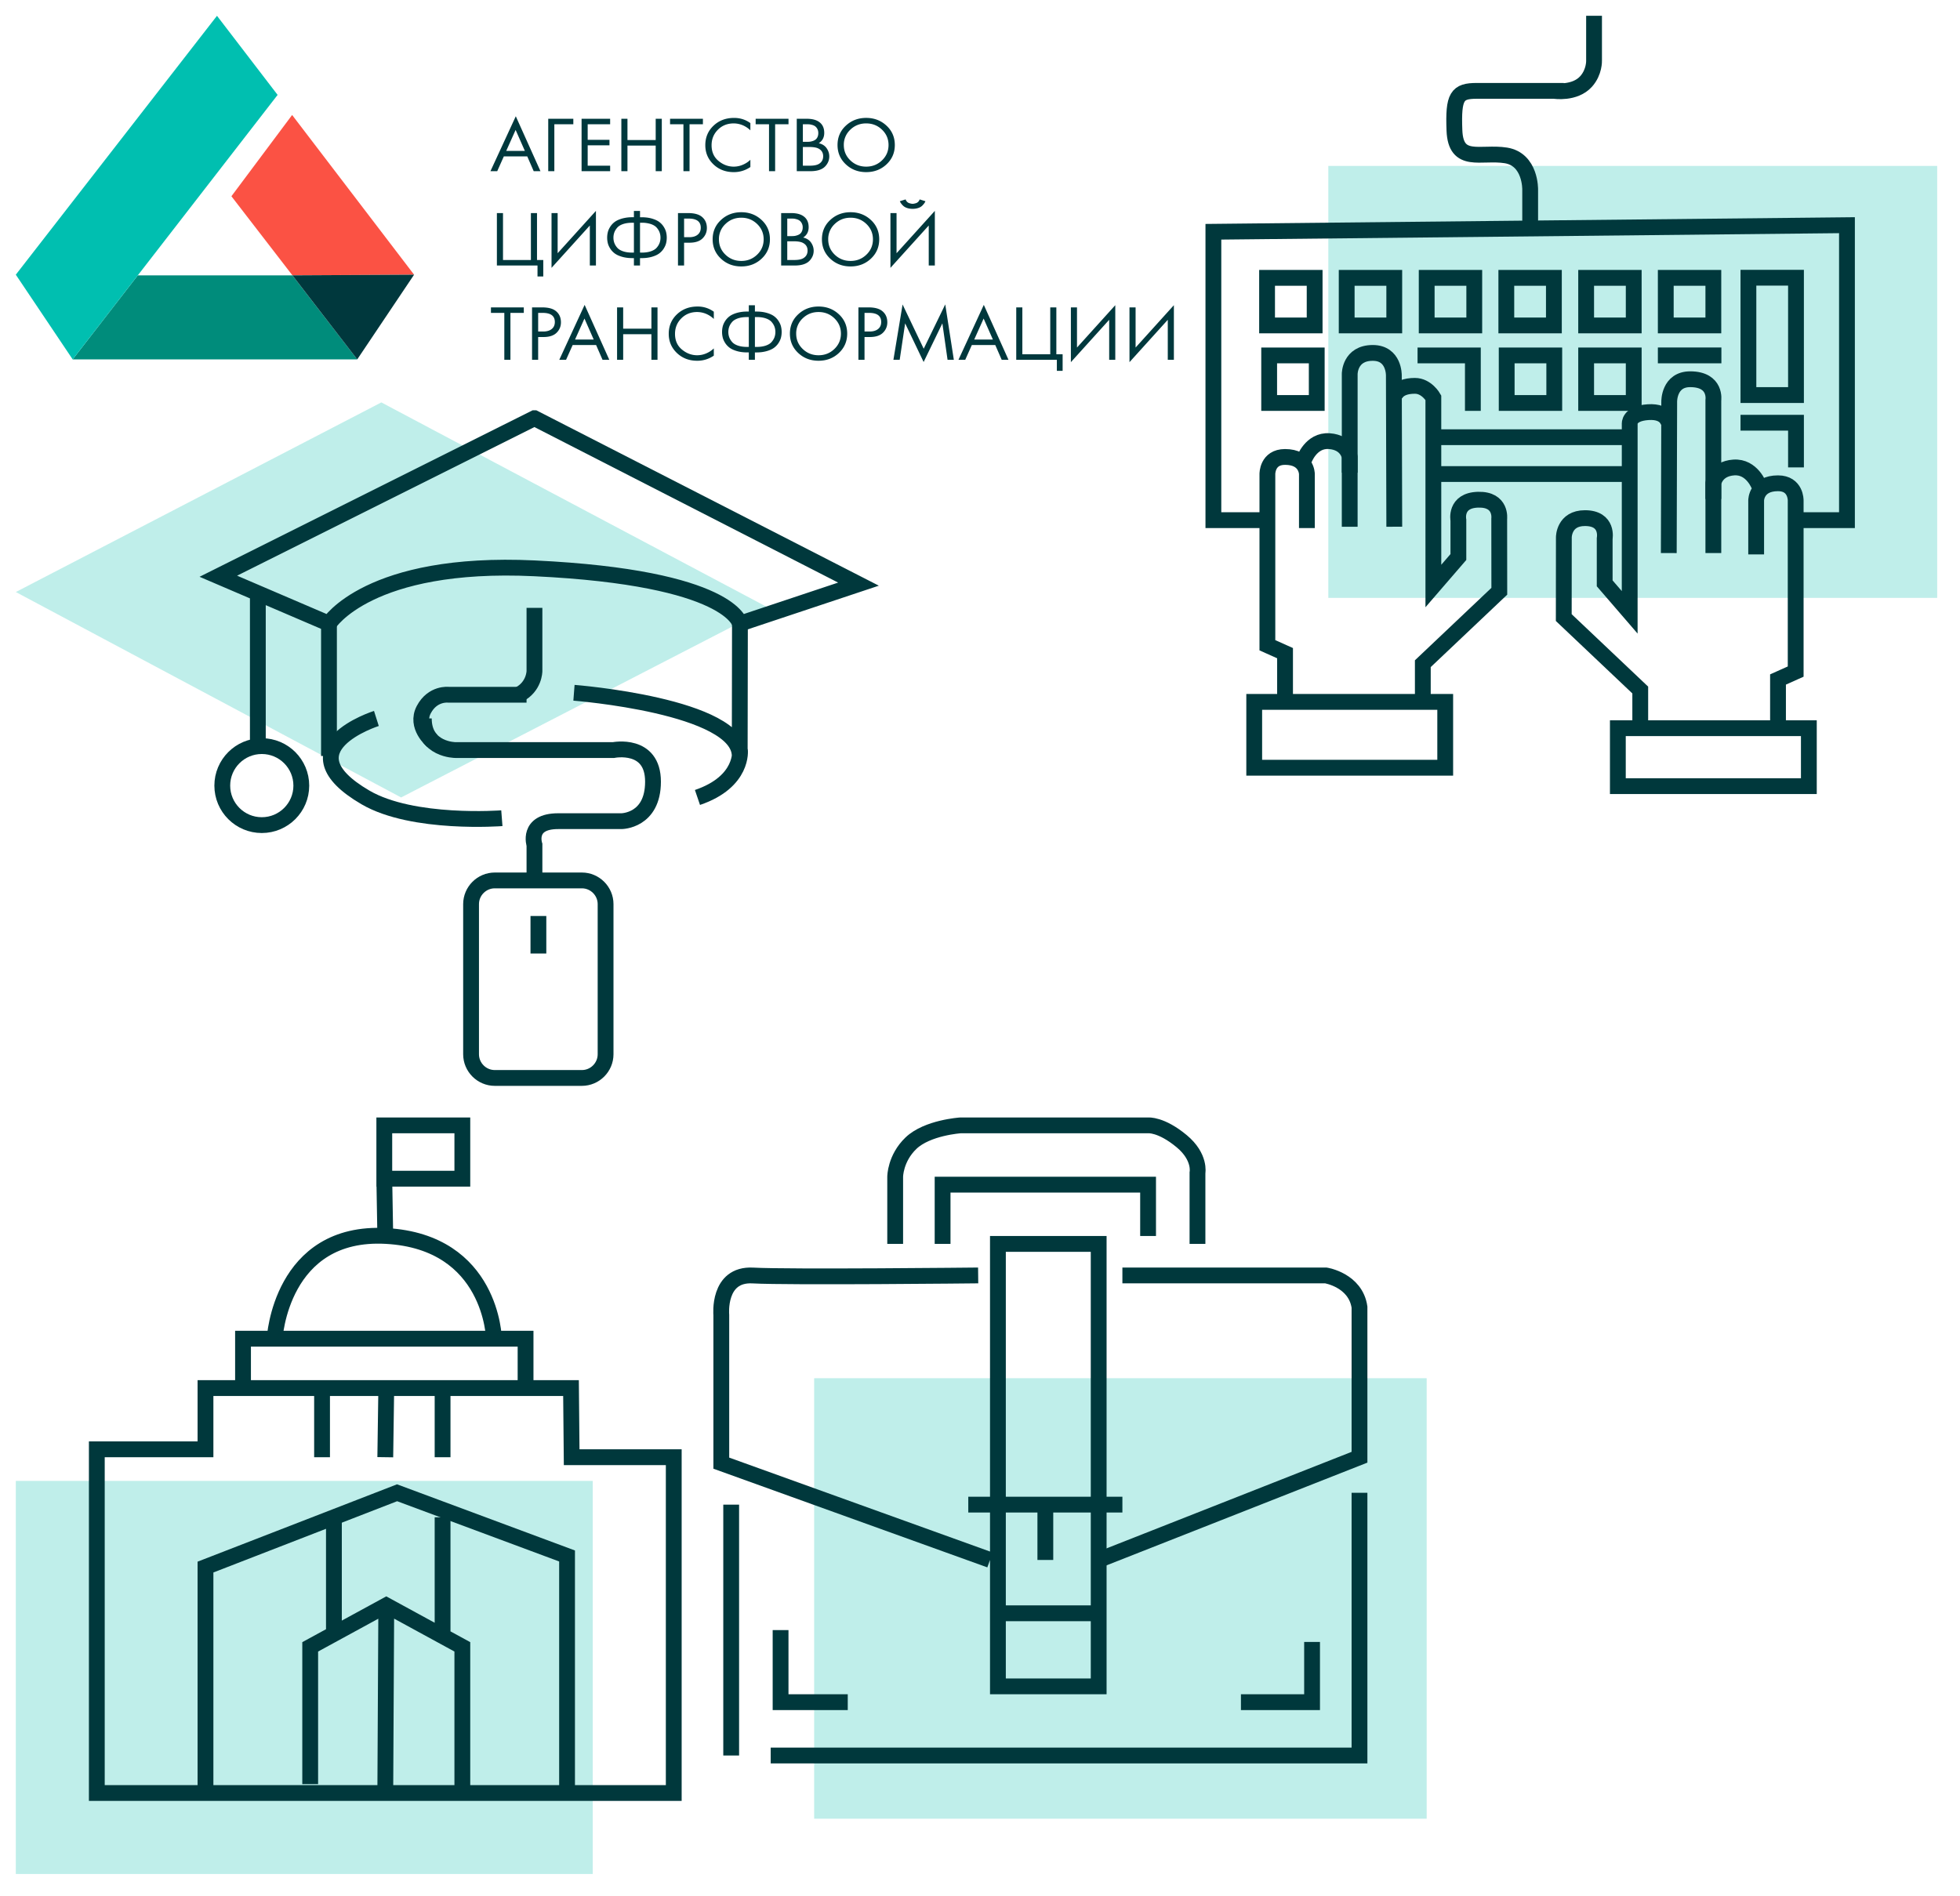 <?xml version="1.0" encoding="utf-8"?><svg width="248" height="240" viewBox="0 0 248 240" xmlns="http://www.w3.org/2000/svg" xmlns:xlink="http://www.w3.org/1999/xlink"><svg version="1.1" id="logo" width="150.53" height="48.93" xml:space="preserve" viewBox="-2 -2 150.53 48.93" xmlns="http://www.w3.org/2000/svg"><style>.ast0{fill:#00383d}</style><path class="ast0" d="M64.277 37.6h-1.692v5.939h-.773V37.6H60.12v-.696h4.157v.696zm1.044-.696h1.264c.794 0 1.379.156 1.755.468.424.344.637.82.637 1.423 0 .516-.183.956-.549 1.317-.365.361-.917.542-1.655.542h-.68v2.885h-.772v-6.635zm.773.696v2.358h.637c.46 0 .82-.106 1.081-.319.261-.212.392-.507.392-.884 0-.77-.512-1.155-1.535-1.155h-.575zm8.146 5.939l-.814-1.87h-2.967l-.835 1.87h-.857l3.207-6.953 3.123 6.953h-.857zm-3.478-2.567h2.36l-1.17-2.655-1.19 2.655zm6.088-4.068V39.6h3.573v-2.696h.772v6.635h-.772v-3.242h-3.572v3.242h-.773v-6.635h.773zm11.469.548v.915a3.213 3.213 0 0 0-.909-.617 3.004 3.004 0 0 0-1.2-.26c-.802 0-1.469.268-2 .802-.534.534-.8 1.188-.8 1.965 0 .834.29 1.495.872 1.979.581.483 1.227.726 1.937.726a2.91 2.91 0 0 0 1.296-.308 3.1 3.1 0 0 0 .804-.558v.915a3.647 3.647 0 0 1-2.1.647c-1.03 0-1.889-.328-2.574-.985s-1.029-1.465-1.029-2.426c0-.989.346-1.81 1.04-2.467.692-.657 1.561-.985 2.605-.985a3.42 3.42 0 0 1 2.058.657zm4.428 6.087v-.935h-.188c-.494 0-.935-.056-1.322-.17-.385-.112-.694-.255-.923-.427-.23-.172-.42-.378-.57-.617s-.25-.468-.302-.691a2.937 2.937 0 0 1-.079-.682c0-.231.026-.459.079-.68.051-.223.153-.454.302-.692.15-.239.34-.444.57-.617.23-.172.538-.314.923-.428a4.742 4.742 0 0 1 1.322-.169h.188v-.796h.773v.796h.188c.494 0 .935.057 1.321.17.386.113.695.255.924.427.23.173.42.378.57.617.15.238.25.469.302.692.053.221.079.449.079.68 0 .233-.026.46-.079.682-.051.223-.153.453-.302.691s-.34.445-.57.617c-.23.172-.538.315-.924.427a4.67 4.67 0 0 1-1.32.17h-.19v.935h-.772zm0-1.631v-3.78h-.209c-.453 0-.842.056-1.17.169-.327.113-.574.267-.74.462s-.288.397-.361.602c-.073.206-.11.425-.11.656 0 .233.037.451.11.658.073.205.193.406.36.601s.414.35.741.462c.327.113.717.17 1.17.17h.21zm.773-3.78v3.78h.209c.452 0 .842-.057 1.17-.17.327-.112.574-.267.74-.462s.288-.396.361-.602c.073-.206.11-.424.11-.657 0-.231-.037-.45-.11-.656-.073-.205-.193-.406-.36-.602s-.414-.35-.741-.462c-.328-.113-.718-.17-1.17-.17h-.21zm10.627 4.546c-.7.656-1.558.984-2.575.984s-1.875-.328-2.574-.984c-.7-.657-1.05-1.473-1.05-2.448 0-.981.352-1.799 1.055-2.45.703-.654 1.56-.981 2.57-.981 1.008 0 1.865.327 2.569.98.703.652 1.054 1.47 1.054 2.451 0 .975-.35 1.791-1.05 2.448zm-.57-4.387c-.55-.53-1.218-.796-2.005-.796-.787 0-1.455.266-2.005.796a2.593 2.593 0 0 0-.825 1.94c0 .762.275 1.408.825 1.939.55.531 1.218.796 2.005.796.787 0 1.456-.265 2.005-.796.55-.53.826-1.177.826-1.94 0-.761-.276-1.409-.826-1.94zm3.039-1.383h1.264c.794 0 1.378.156 1.754.468.425.344.638.82.638 1.423 0 .516-.183.956-.55 1.317-.364.361-.916.542-1.654.542h-.68v2.885h-.772v-6.635zm.773.696v2.358h.638c.459 0 .819-.106 1.08-.319.261-.212.391-.507.391-.884 0-.77-.511-1.155-1.535-1.155h-.574zm4.449 5.939h-.794l1.16-7.002 2.673 5.6 2.726-5.61 1.086 7.012h-.794l-.658-4.615-2.37 4.893-2.34-4.893-.689 4.615zm12.909 0l-.815-1.87h-2.966l-.835 1.87h-.856l3.206-6.953 3.123 6.953h-.857zm-3.478-2.567h2.36l-1.17-2.655-1.19 2.655zm5.316 2.567v-6.635h.773v5.938h3.53v-5.938h.772v5.938h.794v2.09h-.73v-1.393h-5.139zm11.76 0v-5.063l-4.846 5.362v-6.934h.773v5.083l4.845-5.361v6.913h-.772zm7.415 0v-5.063l-4.846 5.362v-6.934h.773v5.083l4.845-5.361v6.913h-.772zM65.53 19.666l-.814-1.87h-2.967l-.835 1.87h-.857l3.207-6.952 3.122 6.952h-.856zM62.052 17.1h2.36l-1.17-2.656-1.19 2.656zm5.316 2.566v-6.634h3.175v.696h-2.402v5.938h-.773zm7.833-6.634v.696H72.36v1.97h2.757v.696H72.36v2.576h2.841v.696h-3.614v-6.634h3.614zm2.193 0v2.695h3.572v-2.695h.772v6.634h-.772v-3.242h-3.572v3.242h-.773v-6.634h.773zm9.546.696h-1.692v5.938h-.773v-5.938h-1.692v-.696h4.157v.696zm6.005-.149v.915a3.21 3.21 0 0 0-.908-.617 2.995 2.995 0 0 0-1.2-.258c-.802 0-1.469.266-2 .8-.534.534-.8 1.19-.8 1.965 0 .835.29 1.495.872 1.979.581.484 1.227.727 1.937.727a2.9 2.9 0 0 0 1.296-.31c.292-.138.56-.324.804-.556v.915a3.65 3.65 0 0 1-2.1.646c-1.03 0-1.889-.328-2.574-.984-.686-.657-1.029-1.465-1.029-2.427 0-.988.346-1.81 1.04-2.467.692-.656 1.56-.984 2.605-.984.765 0 1.452.218 2.057.656zm4.825.149h-1.692v5.938h-.773v-5.938h-1.692v-.696h4.157v.696zm1.045-.696h1.253c.696 0 1.228.14 1.597.417.418.306.627.763.627 1.373 0 .57-.23 1.005-.69 1.303.446.106.78.32.999.642.219.322.328.665.328 1.03 0 .297-.067.573-.203.825s-.305.454-.507.607c-.39.291-.947.437-1.671.437h-1.733v-6.634zm.772.696v2.218h.585a1.816 1.816 0 0 0 .652-.094 1.22 1.22 0 0 0 .356-.175.837.837 0 0 0 .256-.328c.07-.145.104-.315.104-.507 0-.206-.042-.383-.125-.532a.99.99 0 0 0-.282-.333 1.2 1.2 0 0 0-.376-.17 2.086 2.086 0 0 0-.334-.069 2.797 2.797 0 0 0-.23-.01h-.606zm0 2.875v2.367h.888c.564 0 .971-.093 1.221-.278.307-.213.46-.518.46-.915 0-.445-.198-.77-.595-.976-.25-.132-.644-.198-1.18-.198h-.794zm10.585 2.198c-.7.656-1.558.984-2.574.984s-1.875-.328-2.574-.984c-.7-.657-1.05-1.472-1.05-2.447 0-.981.351-1.799 1.055-2.452.703-.653 1.56-.98 2.569-.98s1.865.327 2.57.98c.702.653 1.054 1.47 1.054 2.452 0 .975-.35 1.79-1.05 2.447zm-.57-4.387c-.55-.53-1.218-.795-2.004-.795-.787 0-1.455.265-2.006.795a2.594 2.594 0 0 0-.824 1.94c0 .762.274 1.41.824 1.94.55.53 1.219.796 2.006.796.786 0 1.455-.266 2.005-.796s.825-1.178.825-1.94c0-.763-.275-1.409-.825-1.94zm-48.73 17.188v-6.635h.773v5.939h3.53v-5.939h.773v5.939h.793v2.089h-.73v-1.393h-5.14zm11.76 0V26.54l-4.847 5.36v-6.934h.773v5.083l4.846-5.36v6.912h-.772zm5.578 0v-.934h-.19c-.493 0-.934-.057-1.32-.17-.386-.113-.695-.255-.924-.428-.23-.172-.42-.378-.57-.616s-.25-.469-.302-.692a2.937 2.937 0 0 1-.079-.681c0-.232.026-.46.079-.68.051-.224.153-.454.302-.692.15-.24.34-.445.57-.618.23-.171.538-.314.923-.427a4.742 4.742 0 0 1 1.322-.17h.188V24.7h.773v.796h.188c.494 0 .935.056 1.321.169.386.113.695.256.924.427.23.173.42.378.57.618.149.238.25.468.302.691.053.222.078.45.078.68 0 .233-.025.46-.078.682-.051.223-.153.454-.302.692s-.34.444-.57.616c-.23.173-.538.315-.924.428-.386.113-.827.17-1.32.17h-.19v.934h-.772zm0-1.63v-3.78H78c-.453 0-.843.056-1.17.168-.327.113-.574.268-.74.463s-.288.396-.361.601c-.074.207-.11.425-.11.657 0 .232.036.45.11.657.073.205.193.406.36.602s.414.35.741.461c.327.114.717.17 1.17.17h.21zm.772-3.78v3.78h.209c.452 0 .842-.057 1.17-.17.327-.113.574-.267.74-.462s.288-.397.361-.602c.073-.206.11-.425.11-.657 0-.232-.037-.45-.11-.656-.073-.206-.193-.407-.36-.602s-.414-.35-.741-.463a3.63 3.63 0 0 0-1.17-.169h-.21zm4.804-1.225h1.264c.794 0 1.378.157 1.754.468.425.345.638.82.638 1.423 0 .517-.183.956-.55 1.317-.364.362-.916.542-1.654.542h-.68v2.885h-.772v-6.635zm.773.697v2.357h.637c.46 0 .82-.105 1.08-.318.262-.212.392-.507.392-.885 0-.77-.512-1.154-1.535-1.154h-.574zm9.811 5.073c-.7.656-1.557.984-2.574.984s-1.875-.328-2.574-.984c-.7-.656-1.05-1.473-1.05-2.447 0-.982.352-1.8 1.055-2.451.703-.654 1.56-.98 2.57-.98 1.008 0 1.864.326 2.568.98.704.652 1.055 1.47 1.055 2.45 0 .975-.35 1.792-1.05 2.448zm-.569-4.387c-.55-.53-1.219-.796-2.005-.796-.787 0-1.455.266-2.006.796a2.593 2.593 0 0 0-.824 1.94c0 .762.274 1.409.824 1.94.551.53 1.219.795 2.006.795.786 0 1.455-.265 2.005-.796.55-.53.825-1.177.825-1.94 0-.761-.275-1.408-.825-1.939zm3.04-1.383h1.253c.696 0 1.228.14 1.598.418.418.306.627.763.627 1.373 0 .57-.23 1.004-.69 1.303.445.107.778.32.998.642.219.321.328.665.328 1.03 0 .298-.067.573-.203.825s-.305.454-.507.607c-.39.292-.947.437-1.67.437H96.84v-6.635zm.772.697v2.219h.585c.105 0 .206-.005.303-.016.098-.01.214-.036.35-.08s.255-.1.355-.173a.845.845 0 0 0 .256-.328c.07-.147.105-.316.105-.508a1.08 1.08 0 0 0-.125-.532c-.084-.15-.178-.26-.283-.333s-.23-.13-.376-.17-.257-.063-.334-.069a2.598 2.598 0 0 0-.23-.01h-.606zm0 2.875v2.367h.888c.565 0 .972-.093 1.222-.278.306-.212.46-.518.46-.915 0-.445-.198-.77-.596-.975-.25-.133-.643-.2-1.18-.2h-.794zm10.585 2.198c-.7.656-1.557.984-2.574.984s-1.875-.328-2.574-.984c-.7-.656-1.05-1.473-1.05-2.447 0-.982.352-1.8 1.055-2.451.703-.654 1.56-.98 2.57-.98 1.008 0 1.864.326 2.569.98.703.652 1.054 1.47 1.054 2.45 0 .975-.35 1.792-1.05 2.448zm-.569-4.387c-.55-.53-1.219-.796-2.005-.796-.787 0-1.455.266-2.006.796a2.593 2.593 0 0 0-.824 1.94c0 .762.275 1.409.824 1.94.551.53 1.22.795 2.006.795.786 0 1.455-.265 2.005-.796.55-.53.825-1.177.825-1.94 0-.761-.275-1.408-.825-1.939zm7.885 5.252V26.54l-4.846 5.361v-6.934h.773v5.083l4.845-5.36v6.912h-.772zm-3.655-8.136l.731-.229c.041.126.105.23.192.313s.185.14.293.17c.108.03.19.05.245.059s.109.016.158.016c.048 0 .1-.006.156-.016s.138-.03.245-.06c.108-.029.206-.086.293-.169s.151-.187.193-.313l.73.23a1.179 1.179 0 0 1-.12.228c-.051.08-.137.183-.255.308a1.26 1.26 0 0 1-.501.308c-.216.08-.463.12-.741.12-.28 0-.527-.04-.742-.12a1.277 1.277 0 0 1-.501-.308 2.411 2.411 0 0 1-.256-.308 1.18 1.18 0 0 1-.12-.229z"/><path fill="#008c7b" d="M15.436 32.85l-8.24 10.636-.014-.02v.02H43.18v-.025L34.998 32.85z"/><path fill="#fb5244" d="M34.963 12.553l-7.682 10.285L35 32.848l15.395-.082z"/><path fill="#00bfb0" d="M15.436 32.85l17.69-22.839L25.455 0 0 32.765l7.182 10.7.014.021z"/><path class="ast0" d="M50.394 32.766L35 32.849l8.181 10.612.02.025z"/></svg><svg width="94.27" height="92.75" viewBox="-2 -2 94.27 92.75" id="perks-bag" x="88.25" y="139.43" xmlns="http://www.w3.org/2000/svg"><path opacity=".25" fill="#00beaf" d="M12.767 33.003h77.5v55.75h-77.5z"/><path fill="none" stroke="#00383c" stroke-width="2" stroke-miterlimit="10" d="M2.267 49.003v31.75m5 0h74.5v-33.25"/><path fill="none" stroke="#00383c" stroke-width="2" stroke-miterlimit="10" d="M36.017 16.003h12.75v56h-12.75zm-3.75 33h19.5m-9.75 7v-7m-6 13.75h12.75m-40.25 2.125v9.125h8.5m58.75-7.625v7.625h-9m-37.75-58v-7.5h26v6.5m-20 41l-34-12.25v-18.75s-.5-5.25 4-5 28.5-.009 28.5-.009"/><path d="M51.767 19.995h25.75s3.75.592 4.25 4.009v19l-33 13m12.5-40.001v-9s.408-2-2-4c-2.616-2.173-4.25-2-4.25-2h-23.75s-4.19.276-6.25 2.25c-2 1.917-2 4.25-2 4.25v8.5" fill="none" stroke="#00383c" stroke-width="2" stroke-miterlimit="10"/></svg><svg width="88.25" height="99.75" viewBox="-2 -2 88.25 99.75" id="perks-building" y="139.43" xmlns="http://www.w3.org/2000/svg"><path opacity=".25" fill="#00beaf" d="M0 46h73v49.75H0z"/><path fill="none" stroke="#00383c" stroke-width="2" stroke-miterlimit="10" d="M24 85.5V56.904L48.244 47.5l21.506 8v30"/><path fill="none" stroke="#00383c" stroke-width="2" stroke-miterlimit="10" d="M37.25 84.375V67l9.625-5.25L56.5 67v18.5m-9.75 0l.125-23.75M40.25 65.5V50.601m13.75 0V65.5M38.75 34.25V43m8.125-8.75L46.75 43M54 34.25V43m-25.25-8.75V28H64.5v6.25M32.75 28s.75-13.75 14.125-13S60.5 28 60.5 28M46.625 1H56.5v6.75h-9.875zm.125 14l-.125-7.25"/><path fill="none" stroke="#00383c" stroke-width="2" stroke-miterlimit="10" d="M70.25 34.25H24V42H10.25v43.5h73V43H70.333z"/></svg><svg width="96.58" height="102.5" viewBox="-2 -2 96.58 102.5" id="perks-hands" x="150.53" xmlns="http://www.w3.org/2000/svg"><path opacity=".25" fill="#00beaf" d="M15.542 19h77.042v54.667H15.542z"/><g fill="none" stroke="#00383c" stroke-width="2" stroke-miterlimit="10"><path d="M6.167 86.833h24.167v8.333H6.167zm3.901 0v-6.167l-2.235-1V58s-.041-2.167 2.235-2.167c2.765 0 2.765 2.167 2.765 2.167v6.833m-.375-8.604s.875-2.563 3.208-2.396c2.333.167 2.583 2 2.583 2v8.833"/><path d="M18.25 57.824V45.333s-.017-2.667 2.917-2.667c2.721 0 2.667 2.833 2.667 2.833l.006 1.999.049 17.167m-.001-16.332s.107-1.5 2.612-1.5c1.49 0 2.333 1.5 2.333 1.5l.002 23.833L32 68.5v-4.667s-.5-2.509 2.5-2.588c3-.079 2.667 2.421 2.667 2.421l.011 9.167L27.5 82v4.833m24.678 3.332h24.167v7.333H52.178zm20.265 0v-6.167l2.235-1V61.332s.041-2.167-2.235-2.167c-2.765 0-2.765 2.167-2.765 2.167v6.833m.405-8.623s-.906-2.543-3.239-2.376c-2.333.167-2.583 2-2.583 2v8.833"/><path d="M64.261 61.156V48.665s.421-2.658-2.917-2.667c-2.721-.007-2.667 2.833-2.667 2.833l-.006 1.999-.049 17.167m.001-16.332s-.112-1.667-2.612-1.5c-2.5.167-2.333 1.5-2.333 1.5l-.002 23.833-3.164-3.667v-5.667s.501-2.589-2.5-2.588c-2.678.001-2.667 2.421-2.667 2.421l-.011 10.167 9.678 9.167v4.833"/><path d="M7 63.833H1v-36.5l80.167-.833v37.333h-6.489M41.083 26.5V22s.083-3.833-3.083-4.333-6.333 1.167-6.5-3.167.333-5 2.833-5h11"/><path d="M7.793 33.167h6.02v6.02h-6.02zm10.074 0h6.02v6.02h-6.02zm10.123 0h6.02v6.02h-6.02zm10.075 0h6.02v6.02h-6.02zm10.101 0h6.02v6.02h-6.02zm10.075 0h6.02v6.02h-6.02zM8.058 42.982h6.02v6.02h-6.02zm60.64-9.833h6.02V48h-6.02zm-30.586 9.833h6.02v6.02h-6.02zm10.054 0h6.02v6.02h-6.02zM29.333 53.333h23.5m-23.999 4.662h24.843M67.698 51.5h7.02v5.656M26.833 42.982h7v7.02M44.132 9.5s2.589.418 4.034-1.197c1.063-1.188 1-2.636 1-2.636V0m8.075 42.982h8.037"/></g></svg><svg width="113.2" height="90.5" viewBox="-2 -2 113.2 90.5" id="perks-hat" y="48.93" xmlns="http://www.w3.org/2000/svg"><path opacity=".25" fill="#00beaf" d="M46.25 0L0 24l48.75 26 46.5-24z"/><path d="M65.625 2l41 21-15 5s-1.008-5.81-26-7c-21-1-26 7-26 7l-14-6 40-20z" fill="none" stroke="#00383c" stroke-width="2" stroke-miterlimit="10"/><circle cx="31.125" cy="48.5" r="5" fill="none" stroke="#00383c" stroke-width="2" stroke-miterlimit="10"/><path fill="none" stroke="#00383c" stroke-width="2" stroke-miterlimit="10" d="M30.625 44V24m9 4v16.75m26 15.25v-4s-1-3 3-3h8s4 0 4-5-5-4-5-4h-20s-4 0-4-4m14-14v8s0 2-2 3"/><path d="M45.625 40s-12.003 3.8-1.375 10c6 3.5 17.25 2.625 17.25 2.625m9.125-15.875s20.972 1.625 20.972 8L91.625 28m0 16s.5 4-5.375 6M71.625 85.5h-11.02c-1.65 0-3-1.35-3-3v-19c0-1.65 1.35-3 3-3h11.02c1.65 0 3 1.35 3 3v19c0 1.65-1.35 3-3 3zm-5.5-20.5v4.75M64.625 37H54.75s-2-.25-3.125 1.875 1.05 3.942 1.05 3.942" fill="none" stroke="#00383c" stroke-width="2" stroke-miterlimit="10"/></svg></svg>